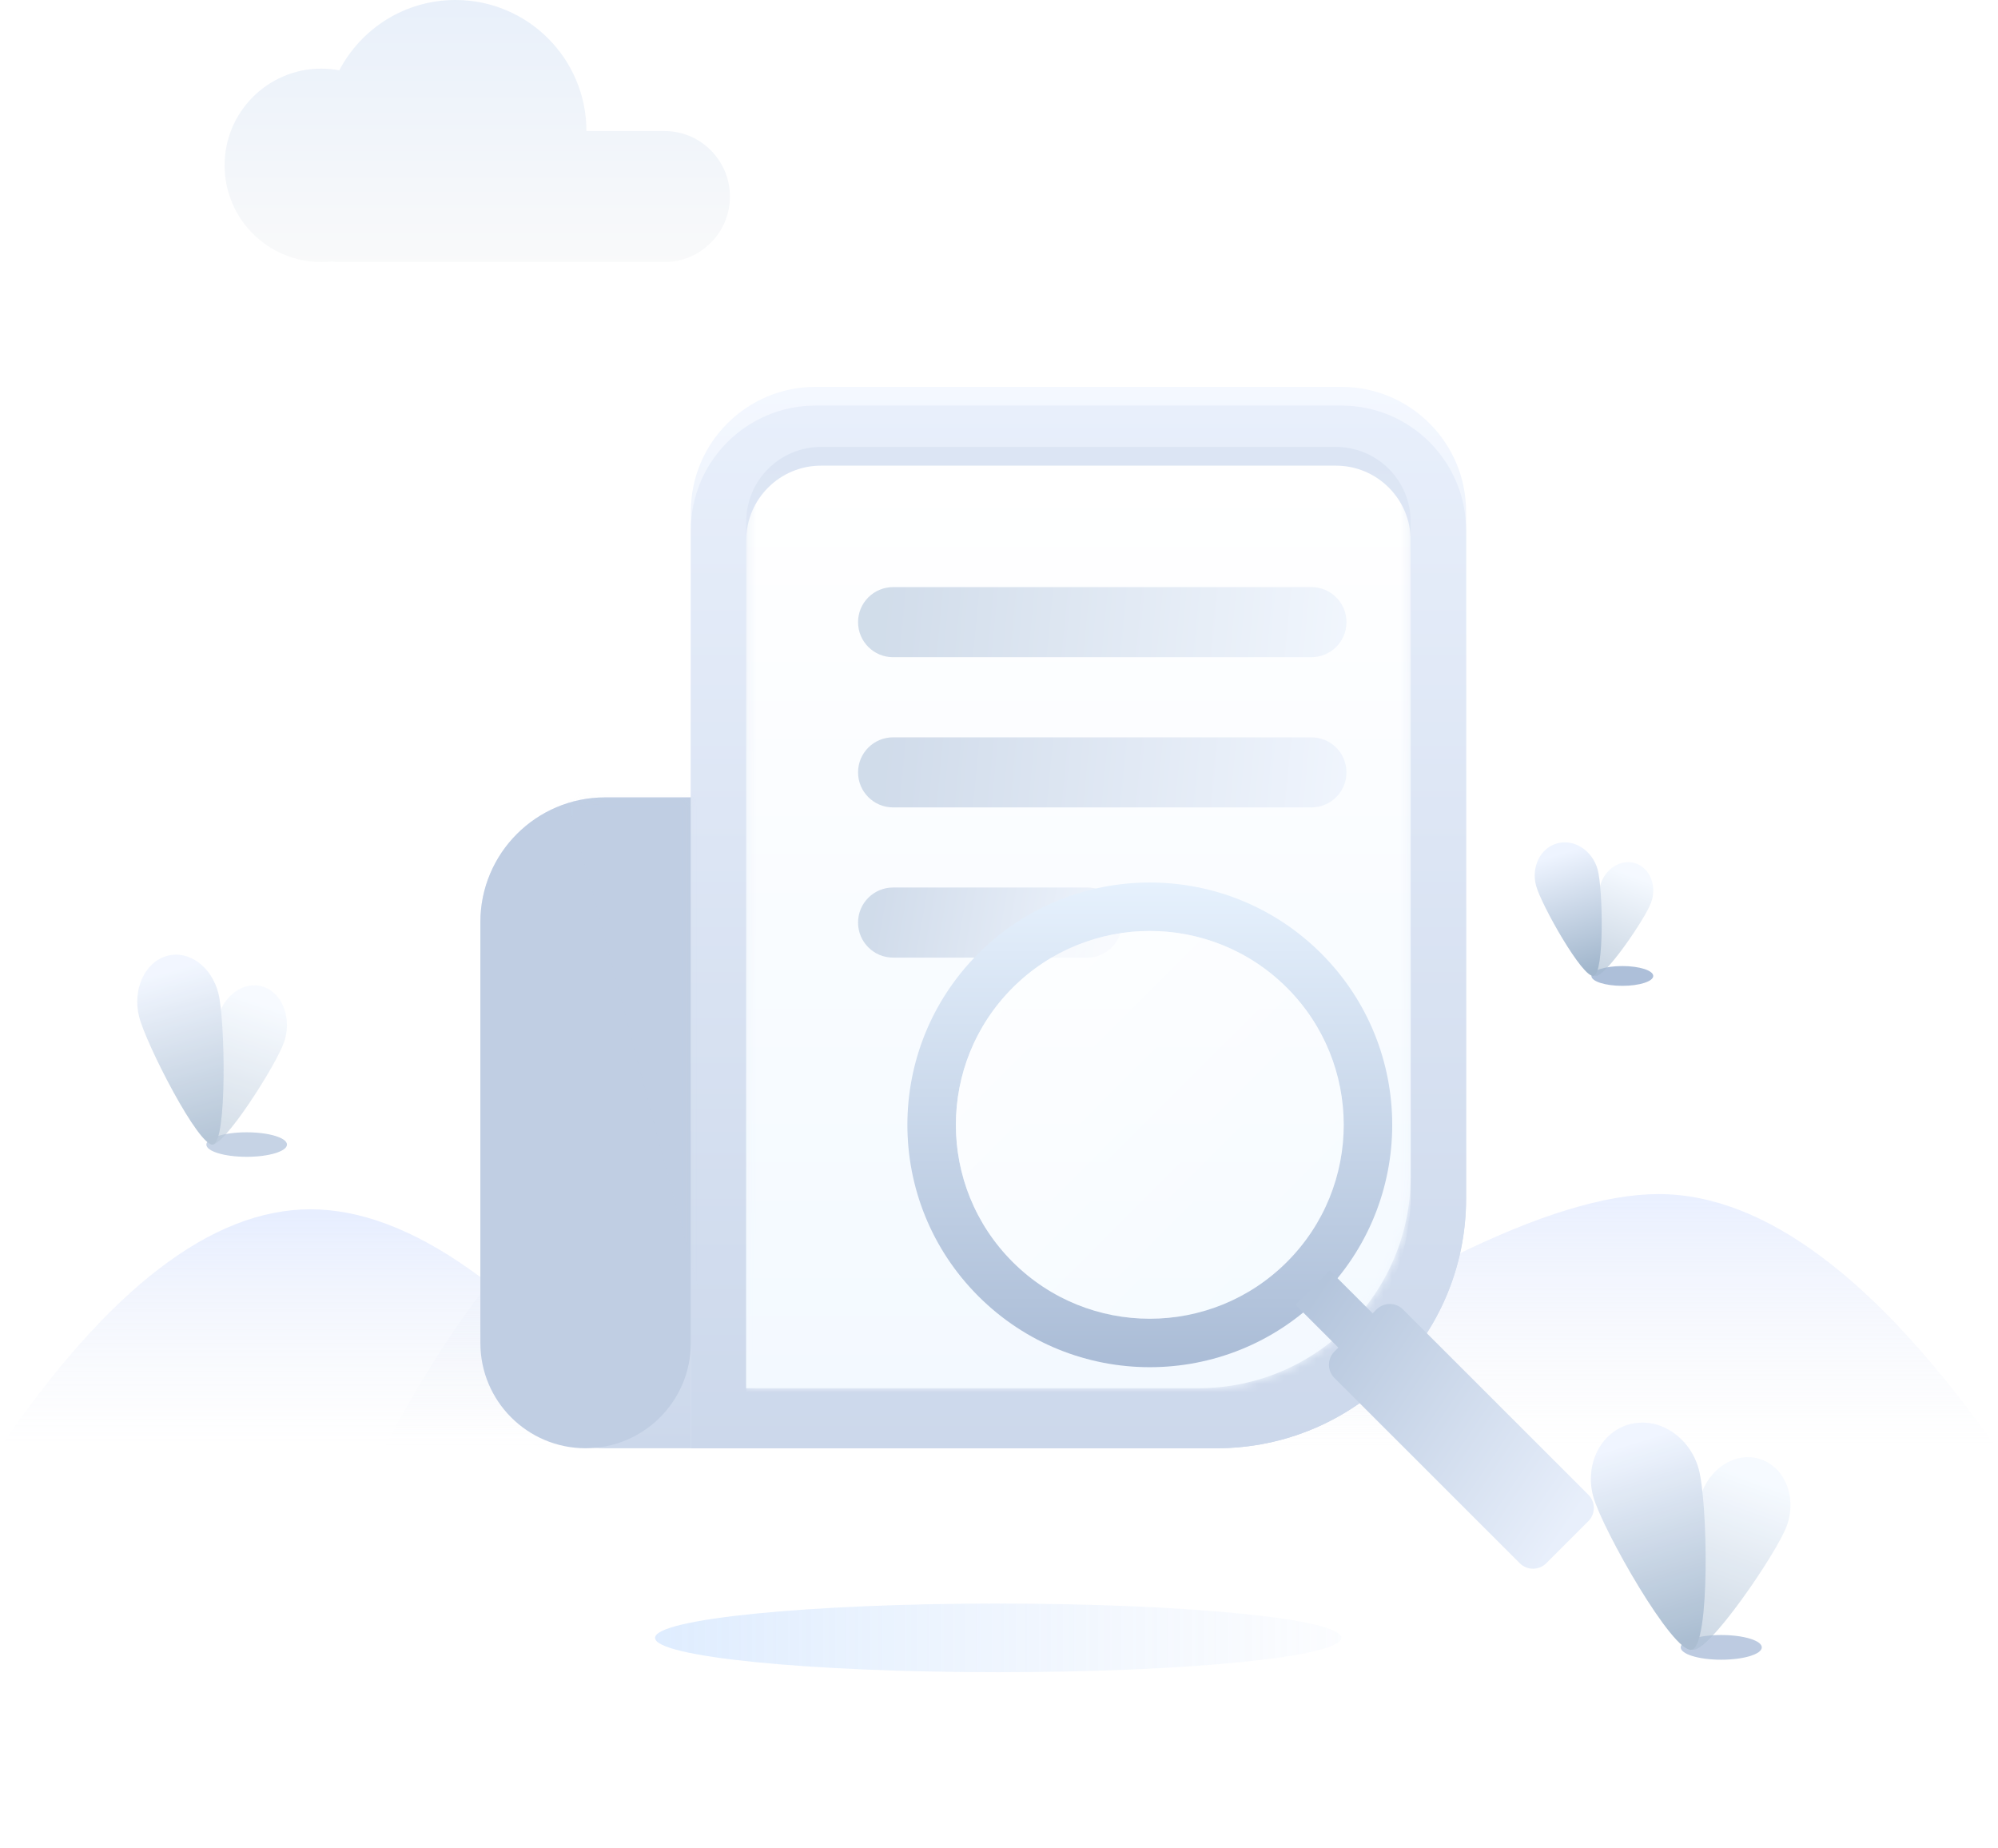 <svg width="239" height="221" viewBox="0 0 239 221" fill="none" xmlns="http://www.w3.org/2000/svg">
<g style="mix-blend-mode:multiply" opacity="0.331" filter="url(#filter0_f_658_13342)">
<path d="M119.403 200C142.071 200 160.448 198.162 160.448 195.895C160.448 193.629 142.071 191.791 119.403 191.791C96.734 191.791 78.358 193.629 78.358 195.895C78.358 198.162 96.734 200 119.403 200Z" fill="url(#paint0_linear_658_13342)" style="mix-blend-mode:multiply"/>
</g>
<g opacity="0.779">
<g opacity="0.599" filter="url(#filter1_f_658_13342)">
<path d="M29.506 138.359C32.169 138.359 34.328 137.702 34.328 136.893C34.328 136.084 32.169 135.428 29.506 135.428C26.843 135.428 24.684 136.084 24.684 136.893C24.684 137.702 26.843 138.359 29.506 138.359Z" fill="#85A0C7"/>
</g>
<path opacity="0.577" fill-rule="evenodd" clip-rule="evenodd" d="M25.27 136.87C26.638 137.452 33.043 127.357 33.977 124.661C34.91 121.966 33.919 119.037 31.763 118.12C29.607 117.203 27.103 118.644 26.169 121.34C25.236 124.035 23.902 136.288 25.27 136.87Z" fill="url(#paint1_linear_658_13342)"/>
<path fill-rule="evenodd" clip-rule="evenodd" d="M25.513 136.88C27.176 136.398 26.931 122.072 26.129 118.832C25.326 115.591 22.55 113.58 19.929 114.34C17.308 115.1 15.834 118.342 16.637 121.583C17.439 124.823 23.85 137.362 25.513 136.88Z" fill="url(#paint2_linear_658_13342)"/>
</g>
<path opacity="0.7" fill-rule="evenodd" clip-rule="evenodd" d="M40.672 31.343C40.328 31.343 39.99 31.321 39.659 31.279C39.256 31.322 38.847 31.343 38.433 31.343C32.044 31.343 26.866 26.165 26.866 19.776C26.866 13.388 32.044 8.209 38.433 8.209C39.169 8.209 39.889 8.278 40.586 8.409C43.205 3.411 48.443 0 54.478 0C63.133 0 70.149 7.016 70.149 15.672H79.478C83.805 15.672 87.314 19.18 87.314 23.508C87.314 27.835 83.805 31.343 79.478 31.343H40.672Z" fill="url(#paint3_linear_658_13342)"/>
<path fill-rule="evenodd" clip-rule="evenodd" d="M0 173.134C12.965 154.135 25.345 144.636 37.14 144.636C48.934 144.636 62.425 154.135 77.612 173.134H0Z" fill="url(#paint4_linear_658_13342)"/>
<path fill-rule="evenodd" clip-rule="evenodd" d="M45.97 173.134C59.651 147.263 74.291 134.328 89.891 134.328C105.491 134.328 133.836 147.263 174.925 173.134H45.97Z" fill="url(#paint5_linear_658_13342)"/>
<path fill-rule="evenodd" clip-rule="evenodd" d="M238.806 173.134C224.521 152.922 211.048 142.816 198.387 142.816C185.726 142.816 165.368 152.922 137.313 173.134H238.806Z" fill="url(#paint6_linear_658_13342)"/>
<g opacity="0.67" filter="url(#filter2_f_658_13342)">
<path d="M194.062 117.91C196.105 117.91 197.761 117.38 197.761 116.727C197.761 116.073 196.105 115.543 194.062 115.543C192.019 115.543 190.363 116.073 190.363 116.727C190.363 117.38 192.019 117.91 194.062 117.91Z" fill="#85A0C7"/>
</g>
<path opacity="0.577" fill-rule="evenodd" clip-rule="evenodd" d="M190.813 116.709C191.862 117.125 196.776 109.911 197.492 107.985C198.208 106.059 197.447 103.966 195.794 103.311C194.14 102.655 192.219 103.685 191.503 105.611C190.787 107.537 189.763 116.293 190.813 116.709Z" fill="url(#paint7_linear_658_13342)"/>
<path fill-rule="evenodd" clip-rule="evenodd" d="M190.636 116.717C191.926 116.378 191.736 106.299 191.114 104.019C190.491 101.739 188.339 100.324 186.306 100.859C184.273 101.393 183.129 103.675 183.752 105.955C184.374 108.234 189.346 117.056 190.636 116.717Z" fill="url(#paint8_linear_658_13342)"/>
<g opacity="0.897">
<g opacity="0.597" filter="url(#filter3_f_658_13342)">
<path d="M205.895 198.508C208.574 198.508 210.746 197.846 210.746 197.031C210.746 196.215 208.574 195.554 205.895 195.554C203.216 195.554 201.045 196.215 201.045 197.031C201.045 197.846 203.216 198.508 205.895 198.508Z" fill="#85A0C7"/>
</g>
<path opacity="0.577" fill-rule="evenodd" clip-rule="evenodd" d="M202.403 197.297C204.182 198.001 212.509 185.791 213.722 182.531C214.936 179.271 213.648 175.729 210.845 174.619C208.042 173.51 204.786 175.253 203.573 178.513C202.359 181.773 200.625 196.593 202.403 197.297Z" fill="url(#paint9_linear_658_13342)"/>
<path fill-rule="evenodd" clip-rule="evenodd" d="M202.385 197.31C204.595 196.733 204.27 179.592 203.203 175.715C202.136 171.838 198.448 169.432 194.965 170.341C191.482 171.25 189.523 175.13 190.589 179.007C191.656 182.884 200.175 197.887 202.385 197.31Z" fill="url(#paint10_linear_658_13342)"/>
</g>
<path fill-rule="evenodd" clip-rule="evenodd" d="M97.56 46.269H160.448C168.691 46.269 175.373 52.951 175.373 61.194V143.365C175.373 159.851 162.008 173.216 145.522 173.216H82.635V61.194C82.635 52.951 89.317 46.269 97.56 46.269Z" fill="url(#paint11_linear_658_13342)"/>
<path fill-rule="evenodd" clip-rule="evenodd" d="M97.56 48.508H160.448C168.691 48.508 175.373 55.19 175.373 63.433V143.366C175.373 159.852 162.008 173.216 145.522 173.216H82.635V63.433C82.635 55.19 89.317 48.508 97.56 48.508Z" fill="url(#paint12_linear_658_13342)"/>
<path fill-rule="evenodd" clip-rule="evenodd" d="M72.388 95.371H82.635V173.216H72.388C64.145 173.216 57.463 166.534 57.463 158.291V110.296C57.463 102.053 64.145 95.371 72.388 95.371Z" fill="url(#paint13_linear_658_13342)"/>
<path d="M98.214 53.454H159.794C164.74 53.454 168.749 57.464 168.749 62.409V140.657C168.749 154.67 157.389 166.03 143.376 166.03H89.259V62.409C89.259 57.464 93.268 53.454 98.214 53.454Z" fill="url(#paint14_linear_658_13342)"/>
<mask id="mask0_658_13342" style="mask-type:alpha" maskUnits="userSpaceOnUse" x="89" y="53" width="80" height="114">
<path d="M98.214 53.454H159.794C164.74 53.454 168.749 57.464 168.749 62.409V140.657C168.749 154.67 157.389 166.03 143.376 166.03H89.259V62.409C89.259 57.464 93.268 53.454 98.214 53.454Z" fill="url(#paint15_linear_658_13342)"/>
</mask>
<g mask="url(#mask0_658_13342)">
<path fill-rule="evenodd" clip-rule="evenodd" d="M98.214 55.693H159.794C164.74 55.693 168.749 59.703 168.749 64.649V142.896C168.749 156.909 157.389 168.269 143.376 168.269H89.259V64.649C89.259 59.703 93.268 55.693 98.214 55.693Z" fill="url(#paint16_linear_658_13342)"/>
</g>
<path opacity="0.597" d="M156.873 70.221H106.831C104.516 70.221 102.64 72.097 102.64 74.412C102.64 76.727 104.516 78.604 106.831 78.604H156.873C159.188 78.604 161.065 76.727 161.065 74.412C161.065 72.097 159.188 70.221 156.873 70.221Z" fill="url(#paint17_linear_658_13342)"/>
<path opacity="0.597" d="M156.873 88.186H106.831C104.516 88.186 102.64 90.062 102.64 92.377C102.64 94.692 104.516 96.569 106.831 96.569H156.873C159.188 96.569 161.065 94.692 161.065 92.377C161.065 90.062 159.188 88.186 156.873 88.186Z" fill="url(#paint18_linear_658_13342)"/>
<path opacity="0.597" d="M130.045 106.149H106.831C104.516 106.149 102.64 108.026 102.64 110.341C102.64 112.656 104.516 114.533 106.831 114.533H130.045C132.36 114.533 134.237 112.656 134.237 110.341C134.237 108.026 132.36 106.149 130.045 106.149Z" fill="url(#paint19_linear_658_13342)"/>
<path d="M72.388 95.371H82.635V160.63C82.635 167.581 77 173.216 70.049 173.216C63.098 173.216 57.463 167.581 57.463 160.63V110.296C57.463 102.053 64.145 95.371 72.388 95.371Z" fill="#C0CEE3"/>
<mask id="mask1_658_13342" style="mask-type:alpha" maskUnits="userSpaceOnUse" x="57" y="95" width="26" height="79">
<g style="mix-blend-mode:multiply" opacity="0.398">
<path d="M72.388 95.371H82.635V160.63C82.635 167.581 77 173.216 70.049 173.216C63.098 173.216 57.463 167.581 57.463 160.63V110.296C57.463 102.053 64.145 95.371 72.388 95.371Z" fill="#C0CEE3" fill-opacity="0.606"/>
</g>
</mask>
<g mask="url(#mask1_658_13342)">
<g style="mix-blend-mode:multiply" opacity="0.398">
<path fill-rule="evenodd" clip-rule="evenodd" d="M64.736 83.745L98.136 74.756L116.961 145.321L83.561 154.31L64.736 83.745Z" fill="#C0CEE3" fill-opacity="0.606"/>
</g>
</g>
<path fill-rule="evenodd" clip-rule="evenodd" d="M117.035 114.04C128.359 102.721 146.719 102.721 158.044 114.04C169.368 125.36 169.368 143.713 158.044 155.032C146.719 166.352 128.359 166.352 117.035 155.032C105.71 143.713 105.71 125.36 117.035 114.04ZM121.135 118.14C112.076 127.195 112.076 141.877 121.135 150.933C130.195 159.988 144.883 159.988 153.943 150.933C163.002 141.877 163.002 127.195 153.943 118.14C144.883 109.084 130.195 109.084 121.135 118.14Z" fill="url(#paint20_linear_658_13342)"/>
<path fill-rule="evenodd" clip-rule="evenodd" d="M159.069 151.958L164.195 157.081L164.662 156.615C165.537 155.742 166.954 155.742 167.829 156.615L189.996 178.771C190.836 179.609 190.87 180.949 190.098 181.829L189.998 181.936C189.997 181.936 189.997 181.936 189.996 181.936L184.961 186.969C184.087 187.842 182.67 187.842 181.795 186.969L159.627 164.813C158.787 163.975 158.753 162.635 159.525 161.755L159.626 161.648C159.626 161.648 159.626 161.647 159.627 161.648L160.093 161.181L154.968 156.057L159.069 151.958Z" fill="url(#paint21_linear_658_13342)"/>
<path d="M153.939 150.937C162.997 141.88 162.997 127.195 153.939 118.137C144.882 109.079 130.196 109.079 121.139 118.137C112.081 127.195 112.081 141.88 121.139 150.937C130.196 159.995 144.882 159.995 153.939 150.937Z" fill="url(#paint22_linear_658_13342)"/>
<defs>
<filter id="filter0_f_658_13342" x="76.358" y="189.791" width="86.09" height="12.209" filterUnits="userSpaceOnUse" color-interpolation-filters="sRGB">
<feFlood flood-opacity="0" result="BackgroundImageFix"/>
<feBlend mode="normal" in="SourceGraphic" in2="BackgroundImageFix" result="shape"/>
<feGaussianBlur stdDeviation="1" result="effect1_foregroundBlur_658_13342"/>
</filter>
<filter id="filter1_f_658_13342" x="2.684" y="113.428" width="53.644" height="46.931" filterUnits="userSpaceOnUse" color-interpolation-filters="sRGB">
<feFlood flood-opacity="0" result="BackgroundImageFix"/>
<feBlend mode="normal" in="SourceGraphic" in2="BackgroundImageFix" result="shape"/>
<feGaussianBlur stdDeviation="11" result="effect1_foregroundBlur_658_13342"/>
</filter>
<filter id="filter2_f_658_13342" x="168.363" y="93.543" width="51.398" height="46.367" filterUnits="userSpaceOnUse" color-interpolation-filters="sRGB">
<feFlood flood-opacity="0" result="BackgroundImageFix"/>
<feBlend mode="normal" in="SourceGraphic" in2="BackgroundImageFix" result="shape"/>
<feGaussianBlur stdDeviation="11" result="effect1_foregroundBlur_658_13342"/>
</filter>
<filter id="filter3_f_658_13342" x="179.045" y="173.554" width="53.701" height="46.954" filterUnits="userSpaceOnUse" color-interpolation-filters="sRGB">
<feFlood flood-opacity="0" result="BackgroundImageFix"/>
<feBlend mode="normal" in="SourceGraphic" in2="BackgroundImageFix" result="shape"/>
<feGaussianBlur stdDeviation="11" result="effect1_foregroundBlur_658_13342"/>
</filter>
<linearGradient id="paint0_linear_658_13342" x1="177.638" y1="195.895" x2="57.799" y2="195.895" gradientUnits="userSpaceOnUse">
<stop stop-color="#B2CAF4" stop-opacity="0"/>
<stop offset="1" stop-color="#81BAFF"/>
</linearGradient>
<linearGradient id="paint1_linear_658_13342" x1="30.091" y1="119.693" x2="24.705" y2="135.574" gradientUnits="userSpaceOnUse">
<stop stop-color="#EDF5FF"/>
<stop offset="1" stop-color="#A1B6CC"/>
</linearGradient>
<linearGradient id="paint2_linear_658_13342" x1="21.103" y1="115.902" x2="26.643" y2="135.682" gradientUnits="userSpaceOnUse">
<stop stop-color="#EEF4FF"/>
<stop offset="1" stop-color="#A1B6CC"/>
</linearGradient>
<linearGradient id="paint3_linear_658_13342" x1="52.397" y1="31.343" x2="52.397" y2="-13.837" gradientUnits="userSpaceOnUse">
<stop stop-color="#F7F8F9"/>
<stop offset="1" stop-color="#D5E4F8"/>
</linearGradient>
<linearGradient id="paint4_linear_658_13342" x1="32.781" y1="173.051" x2="32.781" y2="145.45" gradientUnits="userSpaceOnUse">
<stop stop-color="#F2F4F9" stop-opacity="0"/>
<stop offset="1" stop-color="#E7EEFF"/>
</linearGradient>
<linearGradient id="paint5_linear_658_13342" x1="100.437" y1="173.021" x2="100.437" y2="135.437" gradientUnits="userSpaceOnUse">
<stop stop-color="#F2F4F9" stop-opacity="0"/>
<stop offset="1" stop-color="#E7EEFF"/>
</linearGradient>
<linearGradient id="paint6_linear_658_13342" x1="180.181" y1="173.134" x2="180.181" y2="142.816" gradientUnits="userSpaceOnUse">
<stop offset="0.003" stop-color="#F2F4F9" stop-opacity="0"/>
<stop offset="0.98" stop-color="#EAF0FF"/>
</linearGradient>
<linearGradient id="paint7_linear_658_13342" x1="194.579" y1="104.435" x2="190.473" y2="115.713" gradientUnits="userSpaceOnUse">
<stop stop-color="#EDF5FF"/>
<stop offset="1" stop-color="#A1B6CC"/>
</linearGradient>
<linearGradient id="paint8_linear_658_13342" x1="187.136" y1="101.958" x2="191.399" y2="115.764" gradientUnits="userSpaceOnUse">
<stop stop-color="#EEF4FF"/>
<stop offset="1" stop-color="#A1B6CC"/>
</linearGradient>
<linearGradient id="paint9_linear_658_13342" x1="208.789" y1="176.522" x2="201.831" y2="195.608" gradientUnits="userSpaceOnUse">
<stop stop-color="#EDF5FF"/>
<stop offset="1" stop-color="#A1B6CC"/>
</linearGradient>
<linearGradient id="paint10_linear_658_13342" x1="196.375" y1="172.211" x2="203.675" y2="195.676" gradientUnits="userSpaceOnUse">
<stop stop-color="#EEF4FF"/>
<stop offset="1" stop-color="#A1B6CC"/>
</linearGradient>
<linearGradient id="paint11_linear_658_13342" x1="129.004" y1="46.269" x2="129.004" y2="173.216" gradientUnits="userSpaceOnUse">
<stop stop-color="#F4F8FF"/>
<stop offset="1" stop-color="#CCD8EB"/>
</linearGradient>
<linearGradient id="paint12_linear_658_13342" x1="129.004" y1="48.508" x2="129.004" y2="173.216" gradientUnits="userSpaceOnUse">
<stop stop-color="#E8EFFB"/>
<stop offset="1" stop-color="#CCD8EB"/>
</linearGradient>
<linearGradient id="paint13_linear_658_13342" x1="70.049" y1="95.371" x2="70.049" y2="173.216" gradientUnits="userSpaceOnUse">
<stop stop-color="#E8EFFB"/>
<stop offset="1" stop-color="#CCD8EB"/>
</linearGradient>
<linearGradient id="paint14_linear_658_13342" x1="129.004" y1="53.95" x2="129.004" y2="164.385" gradientUnits="userSpaceOnUse">
<stop stop-color="#DCE5F4"/>
<stop offset="1" stop-color="#F3F9FF"/>
</linearGradient>
<linearGradient id="paint15_linear_658_13342" x1="129.004" y1="53.95" x2="129.004" y2="164.385" gradientUnits="userSpaceOnUse">
<stop stop-color="white"/>
<stop offset="1" stop-color="#F3F9FF"/>
</linearGradient>
<linearGradient id="paint16_linear_658_13342" x1="129.004" y1="56.19" x2="129.004" y2="166.625" gradientUnits="userSpaceOnUse">
<stop stop-color="white"/>
<stop offset="1" stop-color="#F3F9FF"/>
</linearGradient>
<linearGradient id="paint17_linear_658_13342" x1="161.065" y1="74.452" x2="106.572" y2="69.172" gradientUnits="userSpaceOnUse">
<stop stop-color="#E8EFFB"/>
<stop offset="1" stop-color="#B4C5DC"/>
</linearGradient>
<linearGradient id="paint18_linear_658_13342" x1="161.065" y1="92.417" x2="106.572" y2="87.137" gradientUnits="userSpaceOnUse">
<stop stop-color="#E8EFFB"/>
<stop offset="1" stop-color="#B4C5DC"/>
</linearGradient>
<linearGradient id="paint19_linear_658_13342" x1="134.237" y1="110.476" x2="105.355" y2="105.302" gradientUnits="userSpaceOnUse">
<stop stop-color="#E8EFFB"/>
<stop offset="1" stop-color="#B4C5DC"/>
</linearGradient>
<linearGradient id="paint20_linear_658_13342" x1="137.539" y1="105.551" x2="137.539" y2="163.522" gradientUnits="userSpaceOnUse">
<stop stop-color="#E6F1FD"/>
<stop offset="1" stop-color="#AABCD6"/>
</linearGradient>
<linearGradient id="paint21_linear_658_13342" x1="190.653" y1="177.952" x2="157.075" y2="155.291" gradientUnits="userSpaceOnUse">
<stop stop-color="#E8EFFB"/>
<stop offset="1" stop-color="#B4C5DC"/>
</linearGradient>
<linearGradient id="paint22_linear_658_13342" x1="121.284" y1="118.282" x2="153.939" y2="150.937" gradientUnits="userSpaceOnUse">
<stop stop-color="white" stop-opacity="0.636"/>
<stop offset="1" stop-color="white" stop-opacity="0.097"/>
</linearGradient>
</defs>
</svg>
